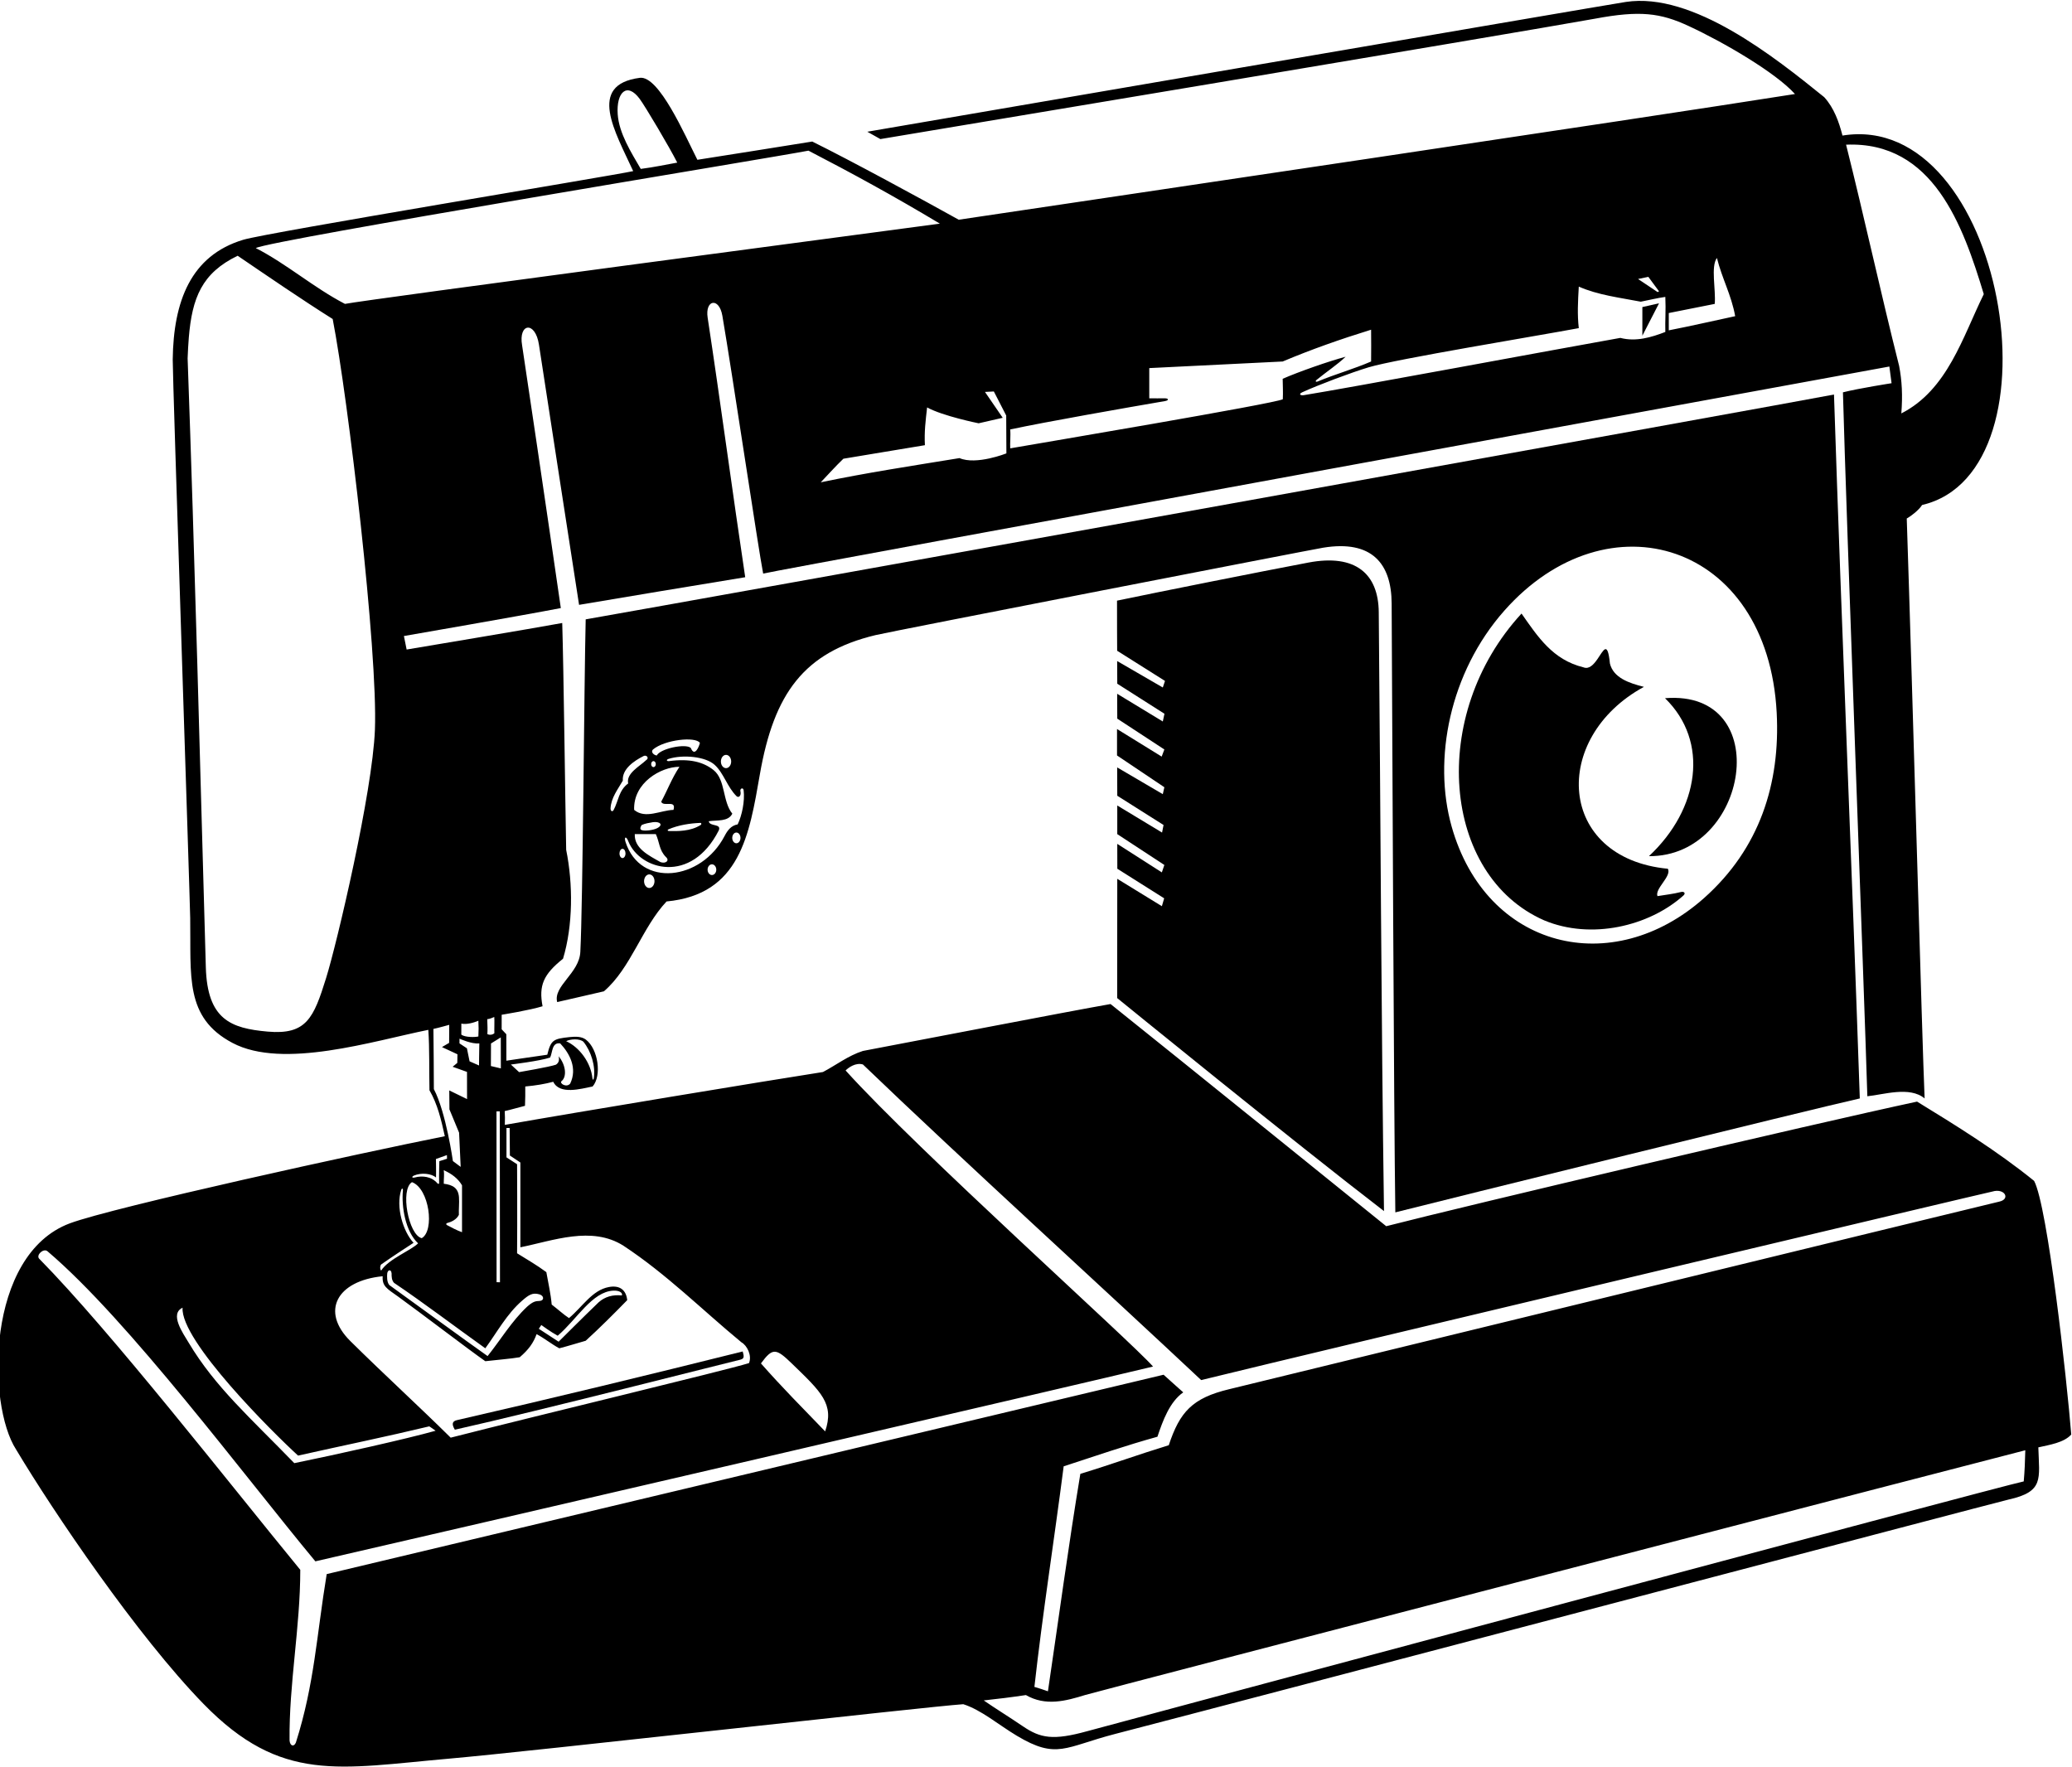 <?xml version="1.0" encoding="UTF-8"?>
<svg xmlns="http://www.w3.org/2000/svg" xmlns:xlink="http://www.w3.org/1999/xlink" width="482pt" height="411pt" viewBox="0 0 482 411" version="1.1">
<g id="surface1">
<path style=" stroke:none;fill-rule:nonzero;fill:rgb(0%,0%,0%);fill-opacity:1;" d="M 481.824 333.707 C 480.801 320.898 476.336 280.637 473.188 274.707 C 464.621 267.754 454.789 261.668 445.957 256.262 C 421.363 261.531 341.574 280.344 322.469 285.246 C 301.68 268.484 279.645 250.625 258.344 233.566 C 248.68 235.254 211.387 242.465 200.734 244.477 C 197.293 245.574 194.512 247.77 191.438 249.379 C 179.062 251.301 133.77 258.789 117.434 261.676 C 117.473 260.523 117.48 259.344 117.41 258.465 C 118.555 258.234 120.684 257.598 122.125 257.242 C 122.199 255.949 122.199 254.039 122.191 252.746 C 124.727 252.508 126.707 252.172 128.703 251.648 C 130.168 254.723 135.125 253.289 137.855 252.746 C 140.043 250.23 139.145 244.02 136.297 241.848 C 135.316 241.098 133.914 241.098 132.48 241.254 C 128.73 241.656 128.148 241.918 127.312 245.355 C 124.164 245.793 117.797 246.746 117.797 246.746 L 117.785 240.594 L 116.699 239.441 L 116.703 236.059 C 116.703 236.059 123.141 235.031 126.215 234.082 C 125.285 229.23 126.438 226.645 130.973 223.027 C 133.316 215.27 133.316 205.605 131.707 197.699 C 131.484 186.426 131.121 155.785 130.789 144.926 C 125.02 146.012 94.594 151.098 94.594 151.098 L 93.961 147.957 C 93.961 147.957 121.637 143.164 130.461 141.453 C 127.68 122.129 121.664 81.551 121.457 80.355 C 120.547 75.141 124.527 74.605 125.375 80.18 C 128.504 100.688 131.516 119.969 134.707 140.703 C 142.746 139.324 163.609 135.875 173.355 134.277 C 170.48 115.133 167.52 92.961 164.617 73.895 C 163.977 69.668 167.297 69.098 168.043 73.461 C 170.383 87.152 176.434 127.867 177.531 133.43 C 181.336 132.477 439.516 85.262 439.516 85.262 L 440.027 89.145 C 440.027 89.145 432.52 90.312 428.715 91.266 C 429.492 120.602 433.66 230.492 434.391 255.016 C 438.109 254.66 444.254 252.617 447.715 255.527 C 447.137 242.398 444.949 162.488 443.559 120.621 C 444.582 120.047 446.324 118.715 447.133 117.473 C 480.484 109.676 466.176 25.453 428.609 31.535 C 427.785 28.34 426.633 25.094 424.363 22.605 C 412.82 13.277 393.801 -1.922 378.195 0.453 C 373.273 1.199 201.758 30.645 201.758 30.645 L 204.797 32.355 C 204.797 32.355 351.902 7.801 371.055 4.344 C 381.512 2.387 386.254 3.012 392.785 6.035 C 401.012 9.848 413.059 16.887 417.555 21.871 C 379.141 27.938 260.102 45.59 223.027 51.113 C 214.82 46.535 197.609 37.191 188.949 32.926 C 180.238 34.316 171.16 35.781 162.23 37.172 C 159.344 31.488 153.293 17.527 148.836 18.105 C 136.52 19.707 143.086 30.637 147.297 39.805 C 142.172 40.926 62.262 54.074 56.609 55.77 C 44.367 59.438 40.348 70.109 40.18 83.648 C 40.133 87.426 44.168 208.523 44.246 213.574 C 44.461 227.051 42.891 236.688 54.078 242.609 C 65.828 248.828 86.832 242.145 99.641 239.57 C 99.934 243.891 99.809 248.754 99.906 253.625 C 101.809 256.918 102.629 260.496 103.477 264.312 C 84.449 268.09 26.266 280.84 16.25 284.578 C -3.324 291.887 -3.055 326.762 3.766 337.227 C 12.414 351.688 31.914 380.535 47.348 396.375 C 65.422 414.922 78.887 411.348 104.566 409.098 C 123.48 407.441 215.375 397.027 224.086 396.441 C 228.258 397.762 232.258 401.219 236.539 403.781 C 245.871 409.363 247.723 406.391 259.383 403.367 C 297.93 393.363 464.395 349.484 467.242 348.836 C 475.531 346.992 474.383 344.09 474.168 336.695 C 476.73 336.109 480.141 335.609 481.824 333.707 Z M 135.73 242.352 C 137.516 244.582 138.566 247.992 138.137 250.84 C 138.074 251.266 137.855 251.254 137.812 250.836 C 137.457 247.23 134.852 243.648 131.707 242.207 C 132.656 241.691 134.855 241.547 135.73 242.352 Z M 127.973 246.012 C 128.559 244.84 128.34 242.426 130.316 242.719 C 132.586 245.133 134.328 248.547 132.648 252.059 C 131.797 253.125 130.023 251.988 130.641 251.492 C 131.879 250.496 131.672 247.785 129.949 245.719 C 130.199 246.715 129.895 247.309 129.316 247.676 C 127.934 248.18 120.754 249.406 120.754 249.406 L 118.844 247.637 C 118.844 247.637 125.629 246.816 127.973 246.012 Z M 461.477 68.426 C 456.57 78.383 453.059 90.68 442.297 96.172 C 442.629 91.984 442.441 88.559 441.785 85.117 C 437.457 67.945 433.691 50.566 429.445 33.656 C 449.719 32.812 456.66 52.539 461.477 68.426 Z M 388.203 72.82 C 391.715 72.086 395.375 71.43 398.891 70.695 C 399.184 67.402 397.922 61.969 399.402 60.008 C 400.574 64.766 402.77 68.648 403.648 73.551 C 398.523 74.648 393.348 75.844 388.203 76.844 C 388.203 75.527 388.203 74.211 388.203 72.82 Z M 383.445 64.402 L 385.93 67.77 L 385.609 67.949 L 381.055 64.902 Z M 367.266 66.672 C 371.73 68.648 376.781 69.23 381.688 70.184 C 383.605 69.809 385.473 69.332 387.398 69.07 C 387.547 72.176 387.32 74.625 387.398 77.219 C 384.176 78.461 380.59 79.555 376.93 78.602 C 363.004 81.074 313.461 90.305 303.293 91.926 C 302.535 92.047 301.988 91.691 302.953 91.246 C 306.648 89.543 314.352 86.656 318.387 85.441 C 324.758 83.52 357.953 78.086 367.266 76.332 C 366.906 73.176 367.062 70.203 367.266 66.672 Z M 234.992 99.902 C 243.391 98.105 261.707 94.898 271.027 93.297 C 271.941 93.141 271.871 92.676 271.039 92.66 C 269.812 92.641 268.566 92.699 267.348 92.656 C 267.348 90.312 267.348 87.973 267.348 85.629 C 277.668 85.117 287.844 84.605 298.383 84.094 C 304.973 81.312 311.852 78.895 318.953 76.699 C 318.953 79.508 319.004 81.41 318.953 84.094 C 314.934 85.836 310.625 87.031 306.57 88.727 C 306.082 88.93 305.883 88.691 306.289 88.359 C 308.535 86.52 311.227 84.73 313.023 82.992 C 309.164 84.004 302.043 86.508 298.383 88.117 C 298.414 89.801 298.488 91.266 298.414 92.875 C 296.512 93.902 241.738 103.125 235.004 104.297 C 234.926 102.988 235.141 101.293 234.992 99.902 Z M 227.656 98.469 L 233.258 97.188 L 229.129 91.172 L 231.195 91.066 L 234.07 96.66 L 234.113 105.469 C 234.113 105.469 227.094 108.25 223.207 106.566 C 212.445 108.32 201.395 110.004 190.926 112.199 C 192.535 110.52 194.293 108.539 196.195 106.711 C 202.492 105.688 208.785 104.59 215.156 103.562 C 214.996 100.398 215.301 98.035 215.668 94.777 C 219.348 96.801 227.656 98.469 227.656 98.469 Z M 143.695 26.59 C 143.34 21.441 145.871 19.023 148.809 23.004 C 150.125 24.785 155.719 34.211 157.547 37.828 C 154.691 38.344 152.172 38.887 149.055 39.293 C 146.797 35.402 144.008 31.023 143.695 26.59 Z M 188.07 35.047 C 198.246 40.316 208.023 45.66 218.637 52.027 C 203.18 54.113 85.441 69.672 80.246 70.695 C 72.926 66.891 66.672 61.371 59.5 57.711 C 63.012 55.805 179.359 36.73 188.07 35.047 Z M 87.215 169.789 C 86.645 184.348 78.387 219.418 75.859 227.52 C 72.961 236.82 71.297 240.773 62.273 239.977 C 53.676 239.219 48.227 237.16 47.879 224.992 C 46.551 178.527 45.336 130.234 43.645 83.359 C 43.711 81.648 43.797 80.039 43.922 78.523 C 44.688 69.316 46.945 63.516 55.285 59.496 C 62.387 64.328 70.07 69.598 77.391 74.211 C 80.992 92.672 87.926 151.602 87.215 169.789 Z M 184.23 317.215 C 191.039 323.82 194.145 326.574 191.949 332.977 C 186.785 327.621 181.773 322.582 177.016 317.164 C 179.75 313.438 180.531 313.633 184.23 317.215 Z M 116.512 248.535 L 114.195 247.988 L 114.219 242.738 L 116.496 241.328 Z M 116.305 298.293 L 115.516 298.266 L 115.496 258.531 L 116.262 258.531 Z M 114.98 236.578 C 115.059 237.344 114.957 239.477 115.004 240.359 C 114.5 240.773 113.828 240.809 113.371 240.543 C 113.445 239.629 113.398 238.492 113.348 237.082 C 113.809 237.086 114.602 236.734 114.98 236.578 Z M 121.469 302.559 C 123.008 301.227 123.867 300.633 125.477 301.098 C 126.629 301.426 126.602 302.574 125.555 302.629 C 124.492 302.652 123.945 302.816 122.629 303.961 C 119.016 307.344 116.414 311.746 113.426 315.457 C 107.812 311.504 97.594 303.988 90.566 298.938 C 89.945 298.191 90.035 296.867 90.074 296.297 C 90.141 295.383 91.016 295.141 91.098 296.25 C 91.09 296.895 91.09 297.809 91.664 298.426 C 98.617 303.109 105.719 308.527 112.895 313.648 C 115.66 309.867 117.906 305.645 121.469 302.559 Z M 129.73 310.723 C 134.172 306.961 137.723 300.453 142.707 300.234 C 144.152 300.172 144.902 300.789 144.664 301.352 C 142.539 301.133 140.711 301.645 139.246 302.961 C 135.805 306.258 129.949 312.113 129.949 312.113 L 125.34 309.109 L 125.922 308.234 C 125.922 308.234 128.117 309.844 129.73 310.723 Z M 103.23 272.219 C 105.043 273.027 106.523 274.121 107.477 275.73 C 107.477 279.832 107.477 282.758 107.477 286.641 C 106.32 286.234 105.016 285.551 103.949 284.973 C 103.75 284.863 103.77 284.582 103.973 284.531 C 105.027 284.254 106.191 283.715 106.746 282.613 C 106.691 281.266 106.867 279.883 106.77 278.508 C 106.609 276.324 105.273 275.621 103.23 275.367 C 103.219 274.172 103.379 273.258 103.23 272.219 Z M 107.32 238.121 C 108.543 238.395 110.305 237.879 111.281 237.449 C 111.355 238.691 111.355 239.863 111.281 241.109 C 110.457 241.309 108.191 241.328 107.312 240.684 C 107.324 239.859 107.324 239.172 107.32 238.121 Z M 106.891 241.621 C 106.891 241.621 109.746 242.938 111.504 242.719 C 111.453 244.891 111.438 247.859 111.438 247.859 L 109.234 246.891 L 108.617 243.863 L 106.891 242.719 Z M 100.926 253.355 C 100.922 248.285 100.871 244.379 100.824 239.352 C 101.922 239.129 104.504 238.402 104.504 238.402 L 104.477 242.598 L 102.812 243.578 L 106.414 245.254 L 106.379 247.258 L 105.293 248.156 L 108.637 249.352 L 108.648 255.676 L 104.512 253.66 L 104.551 258.07 L 106.797 263.496 L 107.164 271.445 L 105.355 270.094 C 105.355 270.094 103.746 258.691 100.926 253.355 Z M 96.262 273.48 C 98.051 272.715 100.352 273.004 101.43 273.91 C 101.473 272.492 101.406 269.617 101.406 269.617 L 103.965 268.703 L 103.988 269.551 L 102.203 270.121 C 102.203 270.121 102.105 273.23 102.152 275.238 C 102.156 275.457 101.898 275.441 101.746 275.266 C 100.375 273.656 98.23 273.441 96.48 273.914 C 95.926 274.066 95.633 273.812 96.262 273.48 Z M 95.836 275 C 99.875 276.477 101.156 286.297 98.105 288.031 C 95.02 287.301 93.039 276.68 95.836 275 Z M 88.664 294.148 C 91.395 292.242 93.859 290.645 96.203 289.109 C 93.766 286.496 92.031 280.727 93.336 276.816 C 93.488 276.352 93.777 276.414 93.727 276.922 C 93.363 280.664 94.293 286.461 97.258 289.23 C 95.664 290.871 90.406 292.852 88.664 295.57 C 88.371 295.277 88.371 294.516 88.664 294.148 Z M 89.02 296.883 C 88.879 299.184 89.934 299.727 92.617 301.621 C 98.191 305.652 109.035 313.961 112.895 316.652 C 115.414 316.352 118.863 316.086 120.902 315.727 C 122.965 313.973 124.105 312.371 124.824 310.355 C 126.508 311.234 128.34 312.699 130.098 313.648 C 132.113 313.137 134.195 312.477 136.246 311.895 C 139.391 309.039 142.98 305.453 145.906 302.449 C 145.699 300.285 144.355 298.887 141.641 299.395 C 137.754 300.121 135.52 303.973 132.363 306.621 C 131.168 305.852 129.773 304.566 128.34 303.477 C 128.117 300.914 127.523 298.422 127.094 295.934 C 124.703 294.176 122.793 293.113 120.285 291.543 C 120.359 284.004 120.285 270.828 120.285 270.828 L 117.82 269.234 L 117.816 262.406 L 118.559 262.395 L 118.613 268.805 L 121.051 270.43 C 121.051 270.43 121.047 284.234 121.051 290.152 C 128.648 288.629 137.637 285.102 145.027 289.785 C 155.129 296.449 163.254 304.645 172.48 312.258 C 173.797 312.992 174.969 315.336 174.234 317.094 C 168.332 318.906 125.172 329.234 104.84 334.438 C 97.609 327.277 89.41 319.793 81.516 311.984 C 74.508 305.051 78.332 297.953 89.02 296.883 Z M 42.473 304.207 C 41.91 311.84 63.484 333.27 69.34 338.609 C 80.191 336.18 89.801 334.223 99.863 331.805 C 100.395 332.121 100.852 332.504 101.328 332.828 C 94.688 334.699 78.488 338.32 68.461 340.367 C 58.238 329.816 50.043 322.656 43.891 312.348 C 42.574 310.145 39.375 305.652 42.473 304.207 Z M 76 366.176 C 73.629 380.539 73.172 391.672 68.828 405.371 C 68.367 406.465 67.453 406.16 67.359 404.863 C 67.215 391.688 69.852 378.578 69.852 365.184 C 53.18 344.867 25.898 309.855 9.094 292.785 C 8.359 291.938 10.121 290.301 11.047 291.074 C 29.91 307.09 56.73 343.188 73.363 363.207 C 99.574 357.207 255.27 321.047 268.227 317.895 C 263.176 312.113 213.398 267.531 196.707 249.016 C 197.293 248.43 198.977 247.109 200.734 247.621 C 223.469 269.48 257.605 300.539 279.426 321.043 C 307.965 314.035 463.082 277.199 464.016 277.059 C 466.562 276.672 467.547 278.996 465.082 279.527 C 463.277 279.914 289.352 322.352 285.953 323.16 C 277.34 325.215 274.441 328.473 271.887 336.195 C 264.711 338.391 258.629 340.633 251.316 342.855 C 248.535 359.621 246.266 376.602 243.777 393.438 C 242.754 393.074 241.652 392.707 240.629 392.414 C 242.531 375.359 245.238 358.23 247.438 341.102 C 254.875 338.68 261.855 336.27 269.25 334.219 C 270.496 330.484 272.105 326.094 275.254 323.898 C 273.559 322.438 272.641 321.523 270.684 319.797 C 242.008 326.625 82.441 364.641 76 366.176 Z M 470.773 344.613 C 466.16 345.492 256.879 401.617 252.918 402.719 C 244.98 404.918 242.023 404.352 237.953 401.578 C 234.781 399.422 231.461 397.383 228.844 395.562 C 232.008 395.227 235.434 394.801 238.652 394.316 C 243.234 396.961 247.906 395.707 252.492 394.285 C 255.016 393.504 468.648 337.953 471.137 337.367 C 471.066 340.004 470.992 342.199 470.773 344.613 "/>
<path style=" stroke:none;fill-rule:nonzero;fill:rgb(0%,0%,0%);fill-opacity:1;" d="M 172.258 316.285 C 173.289 316.031 173.008 315.328 172.77 314.383 C 150.738 319.871 128.777 325.215 106.379 330.34 C 105.043 330.598 105.121 331.434 105.809 332.586 C 125.324 328.215 169.402 316.945 172.258 316.285 "/>
<path style=" stroke:none;fill-rule:nonzero;fill:rgb(0%,0%,0%);fill-opacity:1;" d="M 324.59 282.027 C 335.02 279.371 421.715 257.965 432.637 255.527 C 430.73 199.676 428.461 147.648 426.633 91.777 C 419.148 93.281 157.555 140.379 136.246 144.078 C 135.891 158.426 135.586 210.438 135 221.418 C 134.781 226.387 128.656 229.367 129.613 233.105 C 133.273 232.301 136.613 231.473 140.488 230.605 C 146.785 225.188 149.348 215.781 155.059 209.703 C 172.195 208.09 174.309 194.207 176.773 180.082 C 180.047 161.348 186.988 151.742 203.676 147.742 C 207.398 146.852 305.008 127.867 307.793 127.41 C 319.16 125.547 323.688 131.121 323.734 140.379 C 323.895 171.234 324.246 259.582 324.59 282.027 Z M 349.941 142.059 C 374.023 114.832 411.25 126.219 413.305 165.809 C 414.16 182.262 409.359 197.371 396.449 208.875 C 375.074 227.922 345.715 220.746 337.684 192.258 C 333.293 176.699 337.191 156.477 349.941 142.059 Z M 168.895 175.602 C 169.555 175.602 170.09 176.293 170.09 177.148 C 170.09 178 169.555 178.691 168.895 178.691 C 168.234 178.691 167.699 178 167.699 177.148 C 167.699 176.293 168.234 175.602 168.895 175.602 Z M 151.91 174.348 C 154.617 172.074 161.789 171.27 162.816 172.812 C 162.664 173.574 161.602 176.25 160.691 173.984 C 159.488 172.91 153.594 174.129 152.789 175.738 C 152.273 175.738 151.25 175.008 151.91 174.348 Z M 156.668 188.402 C 153.664 188.477 150.152 190.598 147.52 188.402 C 147.266 182.102 153.746 178.375 158.059 178.375 C 156.227 181.156 155.352 183.645 153.812 186.5 C 154.324 187.816 157.398 185.914 156.668 188.402 Z M 162.918 191.426 C 163.18 191.414 163.238 191.754 163 191.906 C 160.613 193.422 157.641 193.367 155.598 193.32 C 155.27 193.312 155.227 193.043 155.504 192.926 C 157.809 191.934 160.484 191.52 162.918 191.426 Z M 152.566 194.039 C 153.445 195.941 153.305 197.758 154.914 199.367 C 155.844 200.203 154.836 200.973 153.664 200.555 C 150.957 199.02 147.516 197.387 147.664 194.039 C 149.273 194.039 150.957 194.039 152.566 194.039 Z M 149.273 191.918 C 150.078 191.551 151.031 191.406 151.91 191.258 C 153.465 191.059 154.379 191.82 152.938 192.625 C 151.918 193.168 149.953 193.348 149.297 193.109 C 148.926 192.98 148.801 192.66 149.273 191.918 Z M 152.016 177.051 C 152.312 177.051 152.555 177.367 152.555 177.754 C 152.555 178.141 152.312 178.453 152.016 178.453 C 151.715 178.453 151.477 178.141 151.477 177.754 C 151.477 177.367 151.715 177.051 152.016 177.051 Z M 142.027 188.035 C 142.176 185.547 143.711 183.645 144.883 181.598 C 144.68 178.902 147.453 177.012 149.723 175.871 C 150.402 175.531 151.109 176.352 150.301 176.836 C 148.762 178.301 145.613 179.91 146.129 182.254 C 143.93 183.863 143.855 186.355 142.758 188.402 C 142.559 188.848 142.023 188.848 142.027 188.035 Z M 144.809 199.609 C 144.422 199.609 144.109 199.129 144.109 198.531 C 144.109 197.938 144.422 197.453 144.809 197.453 C 145.195 197.453 145.508 197.938 145.508 198.531 C 145.508 199.129 145.195 199.609 144.809 199.609 Z M 151.039 206.57 C 150.371 206.57 149.828 205.859 149.828 204.988 C 149.828 204.113 150.371 203.406 151.039 203.406 C 151.711 203.406 152.254 204.113 152.254 204.988 C 152.254 205.859 151.711 206.57 151.039 206.57 Z M 165.613 203.555 C 165.059 203.555 164.605 202.996 164.605 202.309 C 164.605 201.621 165.059 201.062 165.613 201.062 C 166.172 201.062 166.625 201.621 166.625 202.309 C 166.625 202.996 166.172 203.555 165.613 203.555 Z M 171.297 196.164 C 170.77 196.164 170.34 195.605 170.34 194.914 C 170.34 194.227 170.77 193.668 171.297 193.668 C 171.828 193.668 172.258 194.227 172.258 194.914 C 172.258 195.605 171.828 196.164 171.297 196.164 Z M 171.602 191.77 C 170.027 192.062 169.223 193.199 168.555 194.48 C 163.129 204.883 148.996 206.578 145.516 195.875 C 145.109 194.629 145.688 194.414 146.172 195.73 C 148.855 202.402 160.789 205.824 167.211 193.16 C 167.875 191.516 165.086 192.355 164.867 191.039 C 166.844 190.746 169.402 191.184 170.355 189.281 C 168.039 186.434 168.805 181.371 165.98 179.129 C 163.605 177.246 160.453 176.422 155.664 177.051 C 155.074 177.129 154.883 176.738 155.562 176.527 C 158.883 175.492 164.121 175.984 166.23 177.906 C 168.383 179.859 169.156 183.078 171.383 185.258 C 171.914 185.645 172.449 185.035 172.254 184.145 C 172.031 183.41 172.906 183.055 172.992 183.863 C 173.289 186.406 172.602 189.688 171.602 191.77 "/>
<path style=" stroke:none;fill-rule:nonzero;fill:rgb(0%,0%,0%);fill-opacity:1;" d="M 259.906 204.434 L 259.883 232.176 C 259.883 232.176 300.801 265.484 321.953 281.734 C 321.309 237.512 321.156 188.27 320.734 142.41 C 320.652 133.531 315.391 128.781 304.371 130.867 C 292.996 133.023 269.656 137.676 259.848 139.727 C 259.832 143.25 259.879 151.383 259.879 151.383 L 271.008 158.402 L 270.496 159.93 L 259.879 153.777 L 259.906 159.051 L 270.883 166.039 L 270.496 167.836 L 259.879 161.391 L 259.906 167.176 L 270.859 174.348 L 270.234 176.004 L 259.848 169.59 L 259.848 175.738 L 270.859 183.133 L 270.496 184.742 L 259.883 178.52 L 259.906 185.109 L 270.672 191.918 L 270.324 193.676 L 259.906 187.379 L 259.906 194.039 L 270.859 201.215 L 270.273 202.941 L 259.906 196.309 L 259.918 202.094 L 270.816 208.973 L 270.281 210.805 L 259.906 204.434 "/>
<path style=" stroke:none;fill-rule:nonzero;fill:rgb(0%,0%,0%);fill-opacity:1;" d="M 359.215 214.098 C 370.141 218.672 383.613 215.477 391.613 208.312 C 392.188 207.797 391.781 207.305 390.992 207.512 C 389.258 207.961 387.379 208.16 385.566 208.461 C 384.906 206.703 388.949 203.816 387.98 202.094 C 362.246 199.637 360.613 171.672 382.418 159.781 C 378.906 158.902 375.324 157.66 374.512 154.363 C 373.957 148.883 373.047 151.273 371.555 153.395 C 370.695 154.617 369.648 155.754 368.363 155.242 C 361.191 153.484 357.75 148.145 353.945 142.727 C 332.207 166.348 335.457 203.676 359.215 214.098 "/>
<path style=" stroke:none;fill-rule:nonzero;fill:rgb(0%,0%,0%);fill-opacity:1;" d="M 382.055 71.43 L 382.055 78.09 L 385.934 70.551 L 382.055 71.43 "/>
<path style=" stroke:none;fill-rule:nonzero;fill:rgb(0%,0%,0%);fill-opacity:1;" d="M 387.324 162.418 C 397.684 172.504 395.316 188.203 383.59 199.164 C 406.844 199.344 413.062 160.34 387.324 162.418 "/>
</g>
</svg>
